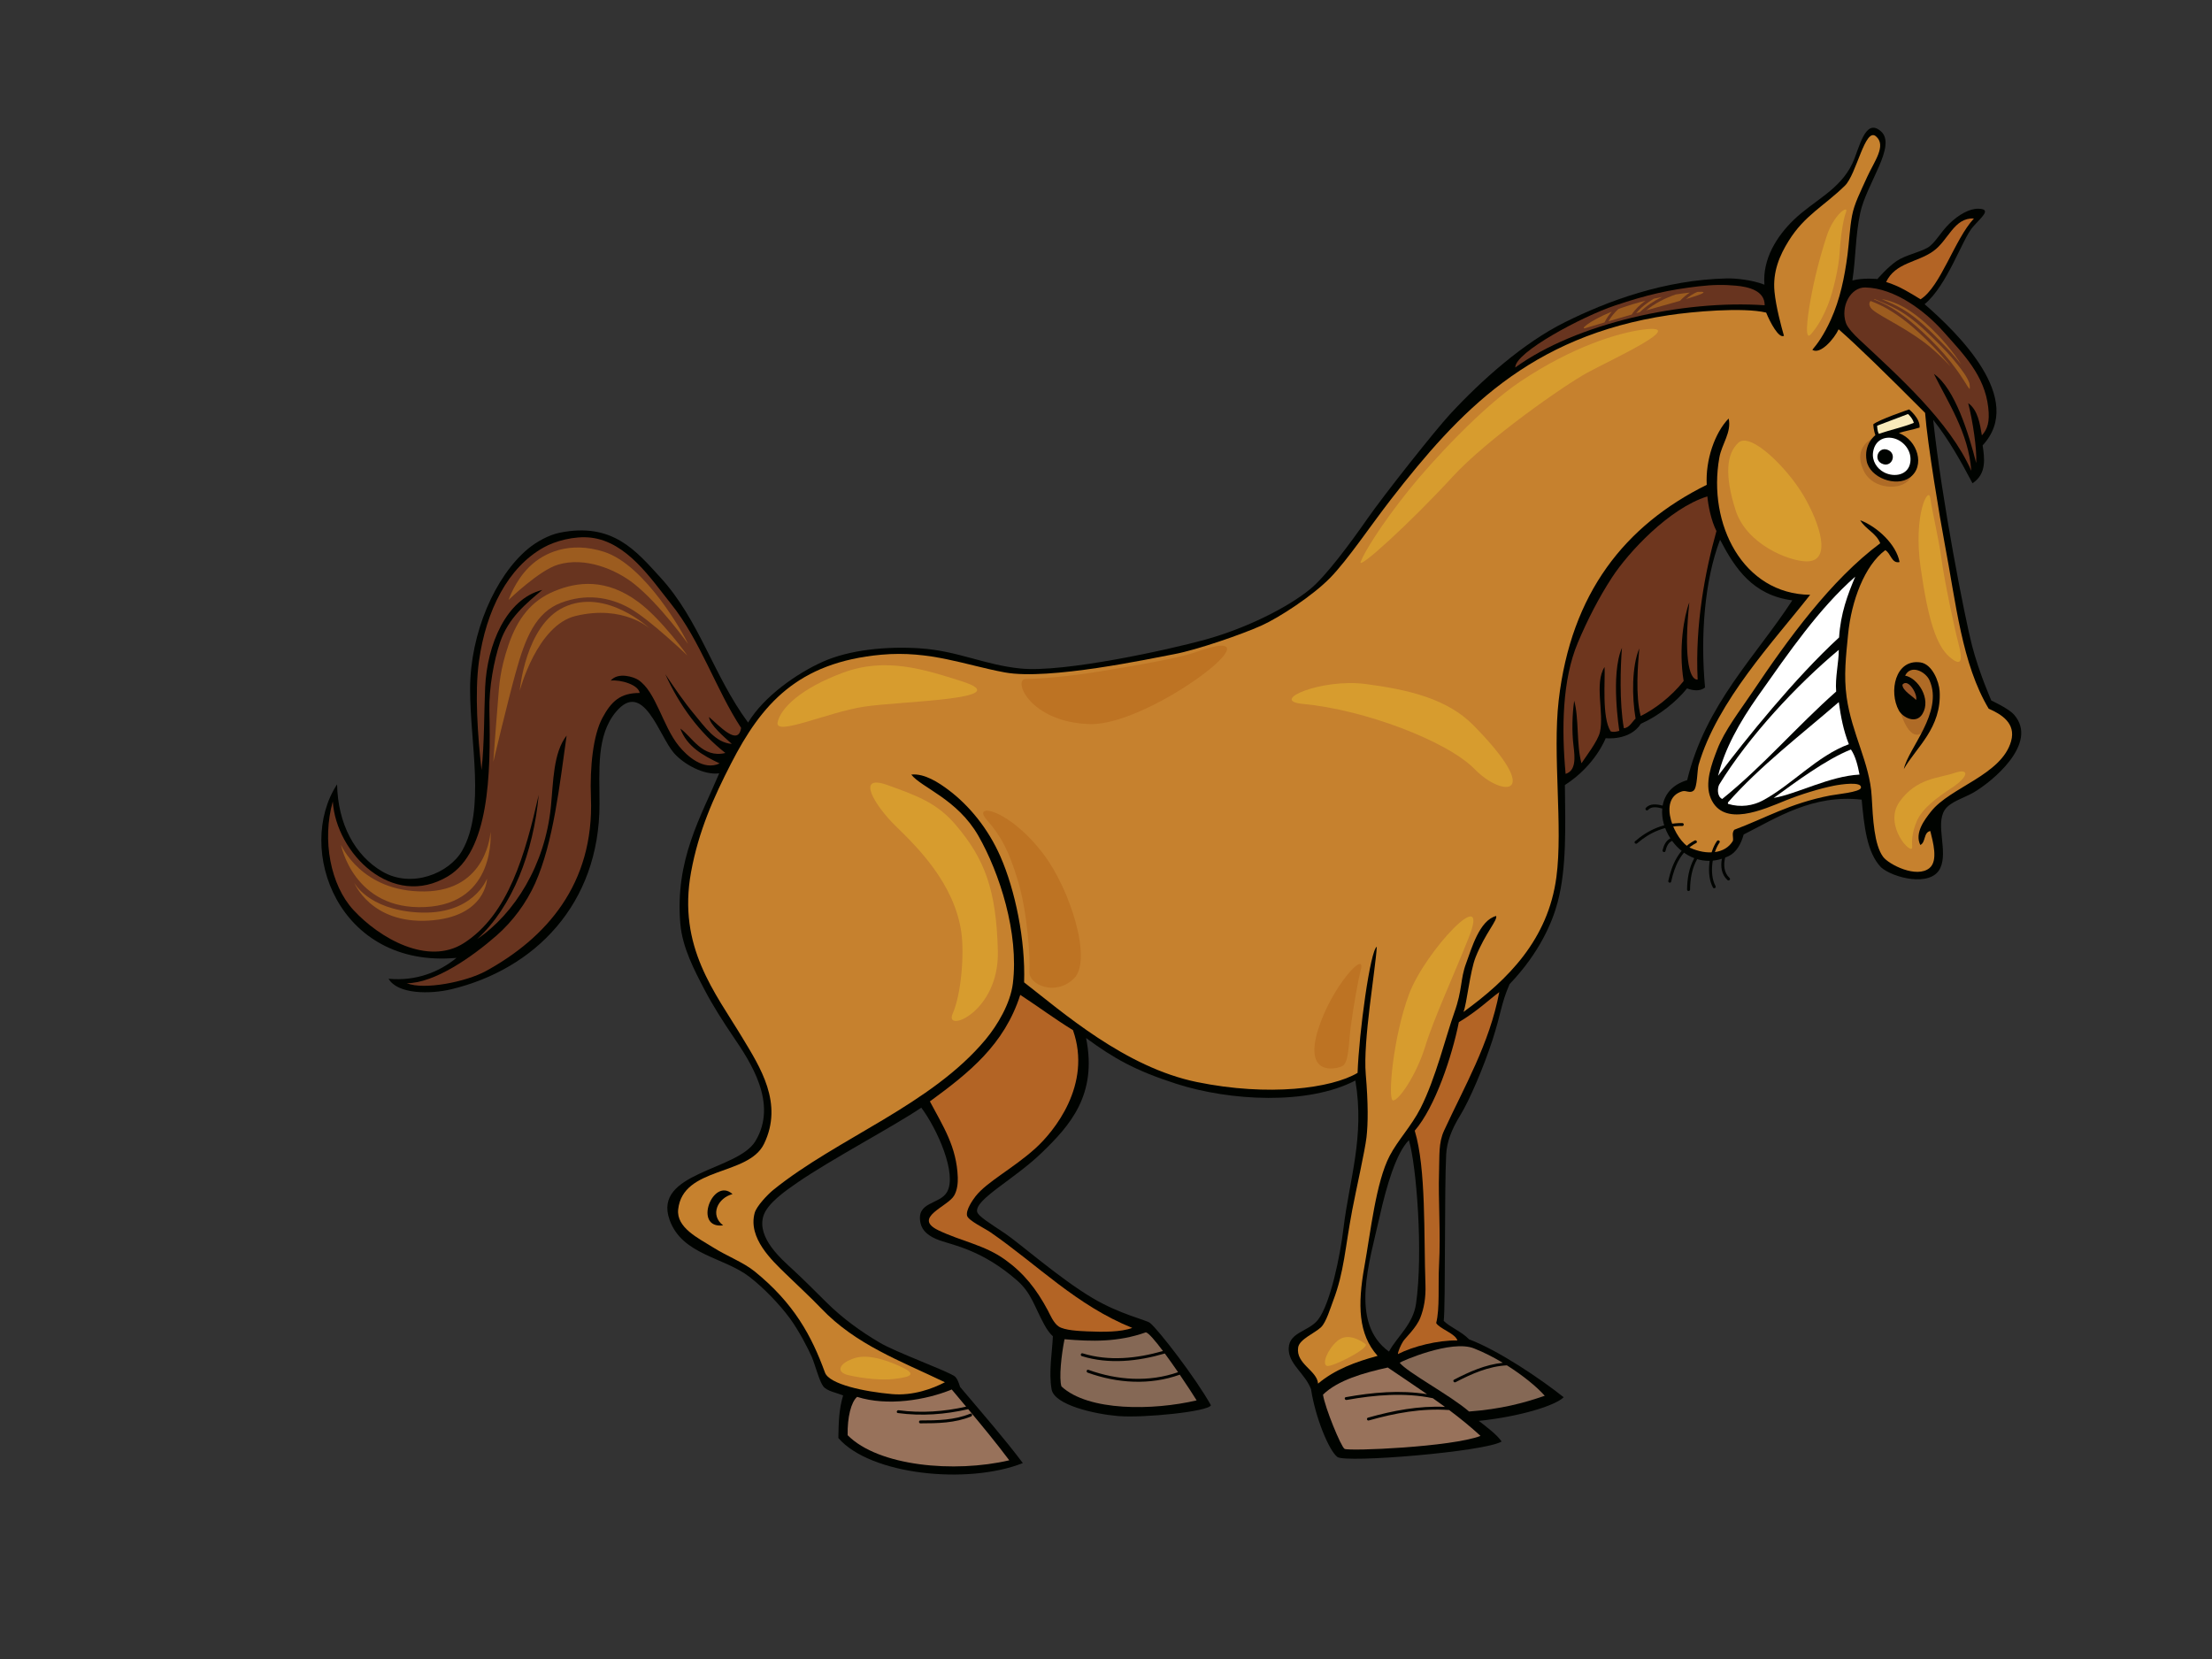 <?xml version="1.0" encoding="utf-8"?>
<!-- Generator: Adobe Illustrator 17.0.0, SVG Export Plug-In . SVG Version: 6.00 Build 0)  -->
<!DOCTYPE svg PUBLIC "-//W3C//DTD SVG 1.1//EN" "http://www.w3.org/Graphics/SVG/1.1/DTD/svg11.dtd">
<svg version="1.1" id="Layer_1" xmlns="http://www.w3.org/2000/svg" xmlns:xlink="http://www.w3.org/1999/xlink" x="0px" y="0px"
	 width="800px" height="600px" viewBox="0 0 800 600" enable-background="new 0 0 800 600" xml:space="preserve">
<rect x="0" y="0" width="800" height="600" fill="#333333" stroke="none"/>
<g>
	<path fill-rule="evenodd" clip-rule="evenodd" fill="#000300" d="M165.098,346.424c-6.036,4.949-14.332,8.498-24.569,7.56
		c3.264,5.616,15.03,5.643,22.758,3.78c29.921-7.206,53.538-30.588,53.538-67.041c0-12.208-1.191-24.738,5.946-33.267
		c9.929-11.867,15.593,8.753,20.949,14.87c3.715,4.239,11.018,8.103,16.389,7.357c-6.566,15.666-16.041,31.238-14.06,54.388
		c0.74,8.659,5.081,16.839,8.79,23.946c2.957,5.664,6.693,11.495,10.346,16.887c6.17,9.099,16.284,24.126,8.019,37.805
		c-6.485,10.729-37.223,11.219-31.035,28.479c4.569,12.745,19.581,13.386,28.965,20.664c5.107,3.965,10.698,9.758,14.483,14.871
		c3.264,4.41,6.856,11.361,8.018,14.118c1.163,2.751,2.696,8.755,4.138,10.582c1.352,1.712,4.675,2.247,7.154,3.239
		c-1.506,5.069-1.627,9.616-1.722,15.41c11.486,13.352,46.737,16.99,66.725,9.073c-6.757-8.975-13.813-17.017-22.711-27.552
		c-0.41-1.466-1.129-3.345-2.117-3.952c-3.768-2.314-20.977-8.549-26.955-12.064c-6.912-4.066-13.452-8.832-19.081-14.401
		c-4.112-4.062-7.942-7.965-12.414-12.095c-3.92-3.62-12.885-11.3-10.604-19.156c1.343-4.621,8.041-9.255,12.156-12.095
		c12.349-8.532,34.925-20.404,45.001-27.224c5.803,7.753,13.026,23.992,9.31,30.5c-2.644,4.629-11.367,3.396-9.57,11.339
		c0.59,2.602,2.776,4.73,7.018,6.196c5.195,1.796,15.468,3.603,27.897,14.471c5.181,4.53,6.152,9.26,9.881,16.072
		c1.095,2.005,2.19,3.335,3.051,4.09c-0.177,5.116-1.608,13.035-0.45,19.253c1.054,5.652,15.654,8.899,23.953,9.602
		c9.287,0.79,32.905-1.628,33.651-3.903c-5.456-9.833-18.935-27.238-21.983-29.739c-1.4-1.151-10.751-3.058-20.839-9.036
		c-11.843-7.024-26.282-19.744-31.617-23.345c-5.339-3.6-9.906-6.313-10.13-7.941c-0.622-4.525,13.392-11.582,23.405-21.267
		c10.042-9.717,20.2-20.865,16.016-41.481c9.979,7.313,17.655,11.737,32.574,16.536c19.481,6.272,47.687,7.772,64.817-1.174
		c3.433,20.44-2.172,35.666-4.319,53.595c-1.167,9.749-4.674,26.988-9.129,32.853c-3.539,4.655-11.432,4.466-10.604,11.593
		c0.572,4.916,6.063,8.35,8.017,13.608c1.589,10.369,6.516,22.243,9.527,24.511c3.009,2.265,53.685-1.926,59.401-5.605
		c-1.823-2.602-5.62-5.401-8.244-7.448c14.565-1.532,27.449-5.393,30.693-8.558c-8.203-6.53-23.543-16.938-34.22-20.94
		c-2.873-2.936-6.762-4.292-9.169-6.669c0.685-5.468,0.207-47.526,0.893-60.227c0.237-4.411,1.844-8.866,5.128-14.198
		c3.285-5.335,8.487-17.475,11.633-27.212c3.15-9.737,3.08-13.078,6.159-20.14c10.95-11.472,15.482-22.484,17.385-29.612
		c3.294-12.348,2.801-27.384,2.627-42.412c11.058-7.075,14.753-16.944,14.753-16.944s8.624,1.067,12.729-5.202
		c6.569-2.935,12.866-8.004,16.698-12.805c2.052,0.8,4.754,1.16,6.509-0.334c-1.708-18.463-0.215-38.682,5.431-53.43
		c5.462,10.472,11.855,20.036,26.122,21.927c-13.136,20.215-31.405,37.61-38.018,65.024c-5.413,1.606-8.143,5.142-8.871,9.214
		c-2.092-0.542-4.537-0.876-6.074,0.828c-0.457,0.509,0.304,1.252,0.762,0.743c1.282-1.422,3.412-1.015,5.171-0.527
		c-0.336,3.588,0.794,7.489,2.955,10.811c-1.648,0.786-2.425,2.559-2.832,4.292c-0.156,0.659,0.881,0.94,1.037,0.28
		c0.35-1.478,0.936-3.06,2.406-3.678c2.02,2.764,4.78,5.044,8.022,6.258c-1.922,3.48-2.562,7.378-2.61,11.361
		c-0.007,0.677,1.069,0.677,1.08,0c0.045-3.885,0.661-7.641,2.561-11.016c2.737,0.811,5.77,0.879,8.959-0.139
		c-0.553,2.756-0.174,5.715,2.006,7.703c0.509,0.463,1.271-0.278,0.765-0.743c-2.06-1.881-2.263-4.8-1.593-7.384
		c0.419-0.167,0.835-0.327,1.257-0.532c2.746-1.333,4.435-4.249,5.432-7.813c11.898-6.029,25.066-14.634,42.674-12.601
		c0.909,9.534,1.835,19.046,6.983,24.447c4.049,3.695,18.115,7.503,21.467,0.251c2.828-6.124-1.822-15.557,1.55-20.919
		c1.881-2.991,6.926-4.345,10.344-6.301c6.58-3.757,23.918-17.827,14.747-28.227c-2.033-2.304-8.192-5.094-8.192-5.094
		s-4.38-9.87-6.982-19.875c-2.599-10.003-10.932-52.377-14.054-81.64c5.431,6.814,10.025,14.929,14.224,22.934
		c5.19-3.447,4.347-9.052,3.664-13.72c15.605-16.806-9.126-40.731-20.992-51.051c8.259-6.835,13.594-23.489,17.434-27.91
		c3.007-3.468,7.115-6.536,1.961-6.617c-3.227-0.052-7.166,2.216-10.448,5.417c-3.287,3.201-5.186,7.154-7.911,8.696
		c-3.124,1.767-7.955,2.651-11.122,4.789c-3.301,2.229-6.973,6.522-6.973,6.522s-5.202-0.533-9.06,0.536
		c1.313-8.618,1.045-16.001,2.843-24.447c2.26-10.609,13.305-24.331,7.501-29.487c-5.802-5.156-7.783,6.134-10.344,11.593
		c-4.499,9.584-13.932,13.403-21.208,20.414c-6.14,5.919-11.34,14.189-10.604,23.44c-4.497-1.773-10.589-2.33-13.448-2.269
		c-22.641,0.482-43.267,8.141-58.84,15.91c-14.848,7.406-29.946,20.795-41.479,33.273c-5.319,5.755-23.797,29.07-29.842,37.75
		c-6.042,8.68-14.899,20.669-20.59,25.365c-8.27,6.821-23.421,14.305-38.047,18.352c-12.912,3.573-51.022,11.99-66.696,10.444
		c-13.216-1.304-22.732-6.409-36.555-7.311c-11.889-0.776-25.414,0.493-35.213,4.924c-9.428,4.26-21.171,12.528-26.857,21.933
		c-12.654-17.184-17.538-37.001-31.749-52.518c-8.748-9.554-17.25-20.069-36.465-16.13c-3.829,0.785-8.309,3.241-11.379,5.796
		c-11.861,9.869-20.905,30.389-20.95,50.659c-0.042,19.633,5.645,43.547-2.843,58.471c-4.709,8.279-18.346,13.807-28.966,7.562
		c-9.893-5.817-16.022-17.23-16.295-31.504C106.711,306.875,122.194,350.349,165.098,346.424z M498.982,439.926
		c2.404-10.778,5.913-22.892,10.565-27.564c2.74,9.071,5.205,40.657,2.596,59.063c-1.077,7.609-6.906,11.999-9.799,17.395
		C487.941,478.42,495.31,456.404,498.982,439.926z"/>
	<path fill-rule="evenodd" clip-rule="evenodd" fill="#68341F" d="M264.668,269.049c-3.005-2.706-7.944-6.916-8.253-9.737
		c3.803,3.196,10.566,10.777,11.615,3.94c-9.02-13.695-14.729-31.65-25.346-44.86c-7.109-8.85-15.875-22.411-28.965-23.942
		c-5.995-0.703-12.979,1.249-17.07,3.527c-12.907,7.189-20.858,22.708-23.42,41.132c-1.61,11.579-0.444,27.011,0.918,39.381
		c1.048-9.206,0.921-21.256,1.312-29.92c0.697-15.443,7.616-31.957,20.672-35.219c-5.851,4.909-12.247,10.098-15.259,18.902
		c-2.213,6.472-4.065,16.46-3.88,24.698c0.519,23.103-0.064,51.037-14.998,59.984c-20.132,12.059-40.419-8.345-41.638-27.064
		c-3.937,13.938-0.851,30.234,7.477,39.253c9.447,10.228,26.911,20.218,39.849,12.007c16.263-10.321,22.297-32.353,27.155-53.685
		c-1.909,20.739-9.421,40.386-22.24,52.172c13.515-9.199,24.524-26.772,26.638-47.888c0.897-8.939,0.819-19.479,5.689-25.706
		c-2.507,17.754-4.776,38.666-11.38,53.431c-3.135,7.018-8.067,13.732-13.966,18.901c-8.71,7.638-22.356,17.236-32.458,17.236
		c6.298,2.555,21.512-0.513,28.579-4.381c21.638-11.844,39.243-31.327,38.019-62.757c-0.436-11.236,0.841-22.623,4.121-28.76
		c3.281-6.137,6.559-9.078,13.515-9.078c-0.497-3.044-6.956-4.859-10.499-4.475c2.757-3.196,8.387-1.286,9.932-0.279
		c6.46,4.197,8.848,16.735,14.741,23.943c2.981,3.644,8.862,9.009,14.743,6.301c-6.075-2.902-11.846-6.098-14.223-12.602
		c4.144,2.868,7.991,10.835,16.292,8.822c-9.402-7.39-16.502-17.019-21.725-28.481c3.205,4.742,6.679,9.942,10.602,14.618
		C254.775,262.697,258.707,268.615,264.668,269.049z"/>
	<path fill-rule="evenodd" clip-rule="evenodd" fill="#C6812E" d="M322.602,504.195c-9.874-0.866-22.695-3.524-24.245-7.8
		c-4.791-13.207-11.225-25.078-25.412-36.558c-4.158-3.367-9.965-5.478-15.258-8.822c-4.996-3.158-13.133-6.982-12.415-13.606
		c1.691-15.573,25.34-12.019,31.036-23.695c7.174-14.707-1.526-27.938-7.759-38.31c-9.869-16.425-23.571-32.872-18.621-59.982
		c2.724-14.907,8.184-27.057,14.483-39.317c10.97-21.358,23.992-36.539,54.311-39.318c17.629-1.613,30.707,3.856,44.758,6.415
		c15.897,2.893,52.506-4.991,61.295-6.636c8.066-1.509,24.355-7.121,31.537-10.363c6.321-2.854,18.399-10.712,24.761-17.223
		c6.361-6.508,14.831-19.183,22.071-28.489c24.394-31.345,49.853-58.922,100.434-66.508c8.38-1.257,26.691-2.935,35.176-0.935
		c1.406,3.477,4.577,9.491,6.436,8.404c-0.96-3.334-2.9-10.501-3.425-16.005c-0.683-7.202,1.875-13.117,5.151-18.366
		c5.808-9.297,12.506-12.314,20.308-19.916c4.243-4.135,7.253-21.207,11.223-17.873c3.969,3.334-0.683,9.204-3.146,14.673
		c-2.465,5.468-4.658,9.649-5.477,14.005c-0.882,4.694-1.029,9.446-1.642,14.137c-1.081,8.3-2.728,16.192-6.006,23.454
		c-2.481,5.49-4.807,8.693-6.723,10.96c2.875,1.868,7.94-4.001,9.509-7.431c6.873,6.004,17.728,16.636,31.28,30.241
		c0.81,11.057,5.455,38.731,7.053,47.132c4.16,21.828,6.236,43.589,15.94,59.84c4.485,1.975,9.944,5.181,8.115,11.737
		c-3.43,12.256-22,16.641-28.969,25.454c-2.37,3-6.002,7.756-3.88,12.099c2.022-0.889,1.133-4.611,3.622-5.041
		c0.949,3.894,2.897,10.701-0.257,13.357c-4.637,3.899-14.757-1.243-16.812-4.03c-3.221-4.369-3.675-13.48-4.139-21.929
		c-0.648-11.842-7.197-22.613-9.051-35.788c-1.1-7.816-0.229-14.945,0.518-22.683c1.179-12.223,6.043-25.051,13.449-30.496
		c1.997,1.014,2.29,4.966,5.173,4.285c-1.165-6.374-8.066-12.783-14.227-15.122c1.91,3.265,5.769,4.628,7.245,8.317
		c-17.856,13.301-33.325,34.608-46.295,53.934c-4.348,6.479-10.011,13.75-12.673,20.667c-2.013,5.234-4.655,12.201-2.328,17.642
		c4.58,10.709,19.024,4.041,27.156,0.757c5.574-2.253,12.268-4.27,17.327-5.294c2.531-0.512,10.347-1.66,9.829,0.757
		c-0.338,1.57-8.801,2.318-11.123,2.774c-14.728,2.871-23.264,8.127-34.707,12.401c-0.974,1.331-0.24,2.574-0.465,3.979
		c-2.825,4.831-9.542,5.243-15.518,2.521c-5.281-2.406-12.173-17.641-2.844-20.416c1.488-0.441,2.774,0.852,4.137-0.251
		c1.386-1.121,1.272-7.47,1.81-9.324c6.706-23.085,27.337-44.886,40.346-61.496c-24.298-0.254-37.166-25.608-32.844-49.649
		c0.88-4.902,4.482-9.134,3.36-14.114c-5.031,5.188-8.413,15.033-7.927,23.99c-29.561,14.666-49.068,39.126-53.542,77.958
		c-2.263,19.641,1.572,45.892-0.827,63.917c-3.002,22.571-17.466,37.062-33.612,48.765c1.196-2.768,2.336-14.658,4.408-19.836
		c3.492-8.725,7.903-13.196,7.439-14.877c-6.097,1.533-8.961,11.967-10.868,17.08c-2.191,5.868-1.276,9.463-4.289,17.866
		c-3.012,8.403-6.703,23.769-12.249,34.647c-3.248,6.373-8.153,11.463-11.122,17.14c-4.973,9.505-6.913,27.665-9.135,40.001
		c-2.521,13.982-2.215,24.573,4.764,32.359c-8.004,2.174-15.519,4.973-21.53,10.035c-0.351-4.771-8.123-7.117-7.202-13.086
		c0.46-2.981,6.01-5.133,8.276-7.308c1.868-1.794,3.426-7.052,4.397-9.602c3.985-10.462,4.27-19.019,6.887-32.786
		c1.368-7.202,4.614-21.517,5.16-26.317c0.548-4.804,0.659-11.906-0.274-22.809c-1.03-12.037,3.482-37.488,4.002-46.098
		c-2.367,1.233-6.427,30.95-6.96,45.632c-9.459,5.593-32.125,8.643-58.132,3.306c-26.005-5.334-48.673-25.365-62.471-36.047
		c0.509-15.325-3.216-33.337-8.589-45.565c-4.415-10.048-11.26-18.4-18.764-24.033c-3.425-2.572-8.711-6.091-13.449-5.545
		c3.618,4.697,16.629,8.813,24.262,22.139c7.633,13.329,14.736,35.231,12.463,53.47c-0.896,7.19-5.538,15.001-9.826,20.163
		c-19.723,23.727-53.636,35.693-76.812,54.438c-2.023,1.638-6.054,5.861-6.725,8.318c-2.492,9.105,6.342,17.26,11.121,21.925
		c4.642,4.53,9.054,8.537,12.931,12.603c12.526,13.138,28.677,18.984,44.743,26.716C337.41,502.173,330.296,504.867,322.602,504.195
		z"/>
	<path fill-rule="evenodd" clip-rule="evenodd" fill="#AF6B26" d="M681.123,157.132c-4.155,0.76-11.502,4.518-6.879,13.528
		c3.245,6.322,13.32,6.861,16.347,2.655c2.483-3.446,2.064-7.502,0.285-10.469C689.094,159.879,684.329,156.546,681.123,157.132z"/>
	<path fill-rule="evenodd" clip-rule="evenodd" fill="#000300" d="M261.531,443.176c-4.911-3.728-1.981-9.911,3.397-11.315
		C257.813,425.423,250.484,444.527,261.531,443.176z"/>
	<path fill-rule="evenodd" clip-rule="evenodd" fill="#AF6B26" d="M699.82,249.816c-0.15-2.782-2.915-8.32-6.872-8.32
		c-3.954,0-5.227,2.658-6.142,6.899c-0.834,3.856-0.104,7.812,1.458,11.769c1.562,3.956,4.684,8.012,7.805,3.753
		C698.723,260.295,700.131,255.599,699.82,249.816z"/>
	<path fill-rule="evenodd" clip-rule="evenodd" fill="#98725B" d="M306.566,519.064c11.137,11.242,38.616,13.709,58.448,9.073
		c-4.824-6.427-9.791-12.445-14.848-18.491c-8.416,1.931-16.855,2.558-25.444,1.402c-0.687-0.091-0.394-1.107,0.286-1.013
		c8.223,1.104,16.338,0.5,24.399-1.298c-1.726-2.061-3.458-4.124-5.199-6.21c-9.373,3.864-23.268,6.137-34.217,2.669
		C307.8,507.062,306.423,512.626,306.566,519.064z M332.892,513.723c6.136-0.002,12.276-0.098,18.022-2.449
		c0.638-0.264,0.917,0.752,0.287,1.011c-5.836,2.387-12.078,2.483-18.309,2.486C332.197,514.77,332.197,513.723,332.892,513.723z"/>
	<path fill-rule="evenodd" clip-rule="evenodd" fill="#B36425" d="M409.499,480.252c-20.194-8.151-34.157-22.734-51.207-34.531
		c-2.177-1.504-8.115-4.303-8.536-6.047c-0.509-2.112,2.13-5.816,3.104-7.057c4.094-5.217,13.547-10.032,21.565-17.263
		c6.701-6.039,20.616-22.985,13.632-42.781c-7.117-4.403-11.851-8.031-19.065-12.761c-5.793,18.048-18.489,28.137-32.685,38.528
		c4.783,9.002,9.695,16.4,10.086,27.47c0.07,1.935-0.145,4.532-1.292,6.552c-2.306,4.072-15.241,8.029-5.69,12.604
		c8.359,4.004,16.645,5.268,24.052,10.586c6.814,4.891,11.332,10.572,15.516,18.398c0.757,1.412,2.008,4.533,3.918,5.8
		c2.125,1.403,7.311,1.628,10.307,1.76C398.911,481.763,405.373,481.799,409.499,480.252z"/>
	<path fill-rule="evenodd" clip-rule="evenodd" fill="#856855" d="M385,484.352c9.851,0.837,19.296,1.102,29.424-2.499
		c0.991,0.216,3.399,3.045,6.178,6.756c-9.434,2.708-19.536,3.787-29.056,0.84c-0.664-0.203-0.946,0.813-0.286,1.016
		c9.818,3.035,20.299,1.889,30.018-0.956c1.566,2.125,3.223,4.473,4.79,6.759c-10.584,3.696-21.942,2.929-32.41-0.848
		c-0.653-0.235-0.933,0.781-0.286,1.014c10.736,3.874,22.475,4.622,33.313,0.736c2.687,3.941,5.032,7.557,6.092,9.291
		c-15.677,3.69-39.12,4.017-48.881-5.039C382.943,498.526,383.862,489.903,385,484.352z"/>
	<path fill-rule="evenodd" clip-rule="evenodd" fill="#98725B" d="M501.907,494.581c4.723,3.216,9.504,6.385,14.214,9.648
		c-9.723-1.581-19.735-0.661-29.388,1.075c-0.681,0.12-0.393,1.133,0.287,1.011c10.236-1.835,20.917-2.755,31.181-0.632
		c1.471,1.035,2.936,2.076,4.385,3.141c-9.482-0.445-18.7,1.32-27.827,3.891c-0.668,0.184-0.383,1.2,0.286,1.013
		c9.524-2.684,19.152-4.476,29.076-3.76c3.918,2.939,7.727,6.018,11.327,9.348c-10.433,4.02-47.581,5.593-49.168,4.688
		c-1.28-0.728-7.098-14.919-7.802-19.607C483.869,499.148,493.125,496.527,501.907,494.581z"/>
	<path fill-rule="evenodd" clip-rule="evenodd" fill="#856855" d="M533.228,487.726c3.413,1.338,6.929,3.143,10.272,5.15
		c-6.308,0.652-12.02,3.198-17.607,6.1c-0.615,0.317-0.07,1.221,0.543,0.902c5.854-3.037,11.839-5.725,18.555-6.085
		c5.704,3.589,10.761,7.691,13.694,11.006c-7.841,2.7-15.74,4.798-27.376,5.696c-6.705-5.834-22.414-14.184-25.088-17.644
		C506.349,492.554,525.012,484.254,533.228,487.726z"/>
	<path fill-rule="evenodd" clip-rule="evenodd" fill="#B36425" d="M505.578,489.726c5.477-2.804,14.455-5.05,21.492-4.936
		c-0.636-2.488-6.554-4.269-7.655-6.303c1.346-5.219,0.652-13.694,1.034-20.917c0.622-11.813-0.322-23.633,0-33.522
		c0.203-6.178-0.237-10.664,1.81-15.12c7.253-15.793,16.454-31.427,19.975-50.109c-3.683,2.687-7.91,6.86-14.615,10.863
		c-2.464,12.271-8.54,30.653-15.962,39.246c4.179,13.746,3.237,37.838,3.88,55.698c0.167,4.67-0.531,8.565-1.861,11.95
		c-1.422,3.628-5.335,7.207-6.177,8.481C506.653,486.332,505.538,488.926,505.578,489.726z"/>
	<path fill-rule="evenodd" clip-rule="evenodd" fill="#68341F" d="M638.217,110.403c0.041-5.29-5.816-6.672-10.413-7.089
		c-4.338-0.393-8.166-0.386-13.687,0.267c-10.464,1.241-18.205,2.934-30.112,6.935c-11.909,4.003-36.124,16.918-35.988,22.385
		C570.058,116.922,608.602,108.362,638.217,110.403z"/>
	<path fill-rule="evenodd" clip-rule="evenodd" fill="#6E361E" d="M566.226,279.884c3.805-1.194,3.379-5.883,2.861-10.109
		c-0.663-5.388-0.45-11.511,0.241-16.352c1.755,6.207,0.798,16.053,2.634,22.622c1.326-2.068,5.934-7.99,6.677-11.282
		c1.576-6.986-2.119-17.591,1.67-23.531c0.275,4.535-1.046,18.285,2.21,23.279c1.349,0.462,3.13-0.206,3.13-0.206
		s-3.277-20.394,0.956-30.01c-0.546,6.669-0.971,19.683,0.684,29.078c1.979-0.091,3.14-2.528,4.244-3.469
		c-1.369-8.004-1.367-18.927,1.329-25.384c-0.508,6.177-1.444,16.814,0.519,24.446c4.859-2.396,10.881-6.799,15.534-12.667
		c-1.916-11.738,0.137-23.608,2.054-28.411c-1.917,18.007-0.395,28.138,3.01,27.878c-0.958-19.875,2.663-38.953,6.8-53.709
		c-1.968-3.836-3.019-9.462-3.282-12.53c-13.921,4.35-28.673,20.372-34.511,29.339c-4.728,7.263-8.856,15.298-12.365,23.639
		C565.012,245.838,564.718,263.466,566.226,279.884z"/>
	<path fill-rule="evenodd" clip-rule="evenodd" fill="#FFFFFF" d="M622.865,288.96c14.864-11.98,26.974-26.266,41.211-38.853
		c-0.433-5.085,0.976-10.595,0.943-15.083c-15.1,12.589-32.558,31.303-43.19,48.643C621.115,284.832,620.9,288.048,622.865,288.96z"
		/>
	<path fill-rule="evenodd" clip-rule="evenodd" fill="#FFFFFF" d="M621.37,280.579c10.082-13.354,27.828-35.4,43.758-50.035
		c0.55-8.706,3.084-15.429,5.841-21.982c-13.146,11.572-23.826,27.126-35.089,43.074C628.999,261.38,623.716,270.934,621.37,280.579
		z"/>
	<path fill-rule="evenodd" clip-rule="evenodd" fill="#FFFFFF" d="M668.669,269.158c-1.967-4.986-2.887-9.845-3.649-15.232
		c-13.563,11.732-28.678,23.3-40.086,36.293c0,0.168,0,0.336,0,0.504c4.592,1.428,9.117,0.652,12.672-1.259
		C648.123,283.806,657.268,273.308,668.669,269.158z"/>
	<path fill-rule="evenodd" clip-rule="evenodd" fill="#FFFFFF" d="M672.52,280.138c-0.657-3.394-1.453-6.65-3.104-9.074
		c-9.072,3.594-20.108,11.863-27.925,17.518C649.738,287.207,661.702,280.687,672.52,280.138z"/>
	<path fill-rule="evenodd" clip-rule="evenodd" fill="#68341F" d="M712.942,170.272c-0.922-13.639-8.625-25.076-13.521-35.052
		c7.637,5.243,12.696,21.981,15.298,32.251c0.285-5.256-1.229-15.073-2.887-21.666c3.477,2.408,4.255,7.527,4.943,11.663
		c2.059-2.309,2.9-4.889,2.299-10.15c-1.326-11.629-9.053-19.325-16.295-27.472c-6.554-7.374-17.517-15.671-28.189-15.879
		c-5.26-0.102-9.052,6.807-6.983,12.854c0.619,1.813,3.135,4.372,4.655,5.796C686.441,135.91,705.15,152.479,712.942,170.272z"/>
	<path fill-rule="evenodd" clip-rule="evenodd" fill="#000300" d="M690.624,172.772c-4.902,3.47-14.362,0.041-15.519-6.049
		c-1.174-6.188,3.145-9.316,3.145-9.316s-0.664-1.883-0.76-3.937c1.871-1.637,12.962-5.397,12.962-5.397s4.106,3.273,3.794,6.554
		c-2.612,0.861-5.454,1.238-7.469,2.013C693.469,159.069,696.476,168.63,690.624,172.772z"/>
	<path fill-rule="evenodd" clip-rule="evenodd" fill="#FFFFFF" d="M690.884,167.229c-0.703,4.619-5.764,5.528-9.484,3.603
		c-2.569-1.327-4.482-4.174-3.966-7.385c0.748-4.657,4.688-5.889,8.03-4.762C688.775,159.801,691.49,163.23,690.884,167.229z"/>
	<path fill-rule="evenodd" clip-rule="evenodd" fill="#F9EABB" d="M690.059,149.736l-11.154,4.219c0,0-0.029,1.777,0.597,2.94
		c4.126-1.406,8.854-2.429,12.656-3.963C691.743,151.203,690.059,149.736,690.059,149.736z"/>
	<path fill-rule="evenodd" clip-rule="evenodd" fill="#000300" d="M681.062,167.856c3.393,1.102,5.118-4.002,1.487-5.222
		C679.146,161.494,677.311,166.637,681.062,167.856z"/>
	<path fill-rule="evenodd" clip-rule="evenodd" fill="#B36425" d="M713.899,79.017c-7.257-0.378-9.183,7.903-14.742,11.845
		c-5.828,4.133-13.628,4.068-17.017,11.117c4.791,1.468,8.763,4.002,12.456,6.269C701.852,103.714,706.917,86.509,713.899,79.017z"
		/>
	<path fill-rule="evenodd" clip-rule="evenodd" fill="#000300" d="M695.278,258.211c-2.347,3.861-7.177,1.206-8.531-1.26
		c-3.699-6.723-1.369-18.639,7.756-17.39c4.352,0.595,6.769,6.975,6.986,10.334c0.848,13.332-8.52,20.448-12.931,28.226
		c1.504-7.367,14.362-20.467,9.31-32.007c-1.416-3.226-6.795-5.968-8.859-1.759C693.574,245.16,698.59,252.762,695.278,258.211z"/>
	<path fill-rule="evenodd" clip-rule="evenodd" fill="#975527" d="M692.948,253.165c0.786-1.781-2.808-8.117-4.911-5.539
		C688.019,249.829,691.995,251.911,692.948,253.165z"/>
	<path fill-rule="evenodd" clip-rule="evenodd" fill="#000300" d="M620.963,304.172c0.389-0.557,1.322-0.032,0.931,0.529
		c-2.697,3.86-3.782,11.516-1.444,15.764c0.327,0.596-0.603,1.129-0.931,0.53C616.998,316.413,618.033,308.364,620.963,304.172z"/>
	<path fill-rule="evenodd" clip-rule="evenodd" fill="#000300" d="M603.363,318.58c1.315-5.971,3.764-11.592,9.537-14.598
		c0.612-0.319,1.156,0.589,0.544,0.909c-5.535,2.879-7.785,8.267-9.042,13.967C604.257,319.521,603.219,319.239,603.363,318.58z"/>
	<path fill-rule="evenodd" clip-rule="evenodd" fill="#000300" d="M591.326,304.268c4.848-4.198,10.551-6.676,17.099-6.591
		c0.695,0.009,0.695,1.058,0,1.049c-6.266-0.08-11.697,2.269-16.338,6.283C591.569,305.459,590.803,304.717,591.326,304.268z"/>
	<path fill-rule="evenodd" clip-rule="evenodd" fill="#9C5C1F" d="M702.324,123.982c-4.239-4.309-8.818-8.997-14.095-12.113
		c-2.445-1.445-5.051-2.571-7.658-3.689c1.259,0.181,2.798,0.595,4.646,1.321c7.826,3.074,15.409,11.198,18.55,14.88
		c2.516,2.949,4.307,5.45,5.583,7.543C707.196,129.126,704.804,126.504,702.324,123.982z"/>
	<path fill-rule="evenodd" clip-rule="evenodd" fill="#9C5C1F" d="M686.168,111.909c4.966,2.753,9.289,6.766,13.289,10.709
		c3.031,2.988,6.082,6.065,8.682,9.43c1.358,1.762,3.219,4.071,4.095,6.47c0.318,1.523,0.117,2.221,0.117,2.221
		s-0.237-0.317-0.665-0.866c-0.543-0.95-1.176-1.858-1.767-2.787c-1.333-2.087-2.769-4.094-4.304-6.043
		c-3.047-3.866-6.529-7.467-10.138-10.838c-3.578-3.343-7.398-6.53-11.663-9.016c-1.987-1.158-4.055-2.088-6.157-2.938
		c0.107-0.03,0.23-0.049,0.345-0.071C680.756,109.356,683.551,110.457,686.168,111.909z"/>
	<path fill-rule="evenodd" clip-rule="evenodd" fill="#9C5C1F" d="M682.473,111.63c4.198,2.447,8.048,5.397,11.574,8.693
		c3.578,3.343,7.075,6.846,10.145,10.641c0.435,0.54,0.872,1.085,1.293,1.635c-2.798-3.002-6.215-6.311-9.794-8.955
		c-8.833-6.518-17.669-10.084-19.184-12.421c-0.563-0.871-0.583-1.759,0.02-2.37C678.568,109.651,680.573,110.524,682.473,111.63z"
		/>
	<path fill-rule="evenodd" clip-rule="evenodd" fill="#9C5C1F" d="M613.862,105.58c0.186-0.011,0.376-0.023,0.547-0.031
		c3.926-0.183,0.46,1.087-4.638,2.61C610.994,107.097,612.349,106.211,613.862,105.58z"/>
	<path fill-rule="evenodd" clip-rule="evenodd" fill="#9C5C1F" d="M606.002,106.505c1.902-0.303,3.639-0.531,5.157-0.692
		c-1.309,0.835-2.494,1.849-3.57,2.988c-2.685,0.775-5.571,1.572-7.973,2.247c-1.254,0.353-2.699,0.763-4.25,1.205
		C598.417,109.746,602.106,107.865,606.002,106.505z"/>
	<path fill-rule="evenodd" clip-rule="evenodd" fill="#9C5C1F" d="M598.096,108.038c1.026-0.231,2.047-0.457,3.036-0.655
		c-3.014,1.462-5.785,3.291-8.096,5.535c-0.419,0.12-0.844,0.242-1.271,0.364C593.422,111.187,595.698,109.493,598.096,108.038z"/>
	<path fill-rule="evenodd" clip-rule="evenodd" fill="#9C5C1F" d="M585.268,111.786c0.261-0.098,0.51-0.196,0.777-0.293
		c2.954-1.07,6.024-1.962,9.046-2.728c-1.957,1.426-3.702,3.058-4.959,4.985c-2.875,0.827-5.809,1.677-8.419,2.438
		C582.645,114.576,583.861,113.101,585.268,111.786z"/>
	<path fill-rule="evenodd" clip-rule="evenodd" fill="#9C5C1F" d="M582.92,112.706c-1.047,1.204-1.943,2.507-2.638,3.901
		c-3.228,0.946-5.773,1.703-6.741,2.018C571.083,119.424,574.514,116.171,582.92,112.706z"/>
	<path fill-rule="evenodd" clip-rule="evenodd" fill="#D79C2E" d="M661.072,110.304c1.84-4.548,3.965-13.523,4.27-19.021
		c0.306-5.498,1.219-11.739,2.289-14.563c1.066-2.824-4.423,0.743-7.016,8.768c-2.593,8.024-4.422,15.305-5.793,22.884
		c-1.374,7.579-2.136,15.157,0.151,12.483C657.26,118.181,659.089,115.208,661.072,110.304z"/>
	<path fill-rule="evenodd" clip-rule="evenodd" fill="#D79C2E" d="M702.092,201.695c-0.856-6.547-3.354-16.939-3.963-21.546
		c-0.61-4.608-6.254,5.794-3.508,25.113c2.744,19.318,5.795,28.235,10.37,32.246c4.573,4.012,4.878,1.188,3.354-4.606
		C706.82,227.106,703.162,209.868,702.092,201.695z"/>
	<path fill-rule="evenodd" clip-rule="evenodd" fill="#D79C2E" d="M653.298,203.032c-6.284-0.098-21.653-6.091-25.62-18.574
		c-3.964-12.483-3.354-20.358,1.067-24.371c4.422-4.012,17.843,9.361,23.636,19.318
		C658.176,189.361,662.752,203.182,653.298,203.032z"/>
	<path fill-rule="evenodd" clip-rule="evenodd" fill="#D79C2E" d="M705.908,284.914c-5.377,3.536-10.678,7.43-12.656,12.037
		c-1.984,4.605-1.757,7.58-1.681,9.361c0.154,3.568-10.674-7.727-4.573-16.346c6.098-8.619,14.181-8.471,19.823-10.404
		C712.463,277.632,712.004,280.902,705.908,284.914z"/>
	<path fill-rule="evenodd" clip-rule="evenodd" fill="#D79C2E" d="M594.129,119.221c-8.996,1.189-25.314,6.094-44.221,18.725
		c-13.954,9.32-32.13,28.976-40.563,39.528c-10.219,12.78-16.012,22.438-17.232,25.707c-1.22,3.27,17.689-13.82,33.242-30.761
		c12.524-13.64,40.259-32.989,48.647-37.596C582.388,130.219,611.721,116.896,594.129,119.221z"/>
	<path fill-rule="evenodd" clip-rule="evenodd" fill="#D79C2E" d="M532.855,262.28c-9.336-9.472-23.21-12.851-39.035-14.908
		c-15.825-2.056-35.131,6.042-22.683,7.197c22.155,2.057,52.225,13.367,62.247,23.649
		C543.406,288.498,558.704,288.498,532.855,262.28z"/>
	<path fill-rule="evenodd" clip-rule="evenodd" fill="#D79C2E" d="M345.59,298.265c-6.453-7.546-13.187-10.282-24.794-14.394
		c-11.605-4.112-4.219,7.71,3.166,14.906c7.386,7.199,21.289,20.657,23.738,38.556c1.055,7.71,0,22.103-3.164,29.301
		c-3.165,7.195,16.879-0.514,16.351-22.619C360.361,321.911,356.139,310.602,345.59,298.265z"/>
	<path fill-rule="evenodd" clip-rule="evenodd" fill="#D79C2E" d="M531.275,338.878c-5.453,13.813-12.661,29.301-15.827,39.582
		c-3.165,10.278-9.494,19.534-11.605,19.534c-2.11,0,0-23.133,5.802-38.555C515.448,344.018,539.188,318.829,531.275,338.878z"/>
	<path fill-rule="evenodd" clip-rule="evenodd" fill="#D79C2E" d="M347.7,246.347c-13.648-4.323-27.43-8.74-42.73-3.085
		c-15.297,5.654-22.681,12.852-23.737,17.992c-1.055,5.142,17.935-3.598,31.123-5.655C325.545,253.542,368.8,253.028,347.7,246.347z
		"/>
	<path fill-rule="evenodd" clip-rule="evenodd" fill="#D79C2E" d="M493.812,486.064c-2.085-1.481-6.591-4.229-10.233-1.016
		c-3.642,3.209-5.552,8.447-3.642,8.957C481.844,494.514,495.72,487.417,493.812,486.064z"/>
	<path fill-rule="evenodd" clip-rule="evenodd" fill="#D79C2E" d="M326.95,494.849c-4.007-2.014-12.142-5.407-17.693-3.716
		c-5.549,1.69-7.455,5.072-2.254,6.253c5.203,1.185,11.967,1.861,16.13,1.353C327.298,498.23,332.327,497.554,326.95,494.849z"/>
	<path fill-rule="evenodd" clip-rule="evenodd" fill="#BD7323" d="M492.161,350.746c-1.044,4.064-2.578,12.873-3.545,19.781
		c-0.966,6.911-0.644,13.818-3.222,15.075c-2.579,1.254-13.856,3.45-8.699-13.192C481.45,357.058,494.093,343.209,492.161,350.746z"
		/>
	<path fill-rule="evenodd" clip-rule="evenodd" fill="#BD7323" d="M368.105,318.402c-3.194-10.469-5.8-15.701-11.277-21.978
		c-5.478-6.282,8.056-4.084,20.621,12.559c9.636,12.758,17.724,38.308,10.958,44.902c-6.769,6.595-16.435,2.196-16.112-2.513
		C372.616,346.665,371.651,330.02,368.105,318.402z"/>
	<path fill-rule="evenodd" clip-rule="evenodd" fill="#BD7323" d="M432.551,235.82c-6.612,2.353-22.879,5.024-34.157,6.909
		c-11.278,1.883-22.555,2.825-27.389,2.825c-4.832,0,1.289,15.702,23.199,16.328C416.116,262.509,466.061,223.887,432.551,235.82z"
		/>
	<path fill-rule="evenodd" clip-rule="evenodd" fill="#9C5C1F" d="M248.861,232.905c-1.509-3.434-15.463-28.578-30.445-33.347
		c-12.328-3.923-21.641,0.246-26.924,5.396c-5.282,5.149-7.547,12.014-7.547,12.014s11.024-10.7,17.863-12.751
		c9.814-2.943,20.885,1.717,27.428,6.865C238.558,218.423,248.861,232.905,248.861,232.905z"/>
	<path fill-rule="evenodd" clip-rule="evenodd" fill="#9C5C1F" d="M248.609,237.074c0,0-9.214-13.035-17.752-19.366
		c-11.595-8.603-22.003-7.36-30.307-3.928c-8.304,3.432-13.336,9.809-16.606,19.371c-3.272,9.562-3.379,14.966-3.774,19.37
		c-0.505,5.64-1.762,23.05-1.762,23.05s5.134-21.561,8.05-32.122c3.523-12.752,7.248-22.014,16.609-25.5
		c8.554-3.188,17.048-2.296,24.85,2.118C235.053,224.106,248.609,237.074,248.609,237.074z"/>
	<path fill-rule="evenodd" clip-rule="evenodd" fill="#9C5C1F" d="M235.011,227.321c0,0-15.916-14.963-31.189-7.656
		c-13.84,6.621-15.853,30.161-15.853,30.161s6.187-23.679,20.215-27.059C225.467,218.604,235.011,227.321,235.011,227.321z"/>
	<path fill-rule="evenodd" clip-rule="evenodd" fill="#9C5C1F" d="M177.403,300.826c0,0-1.007,21.334-23.903,21.577
		c-22.898,0.248-30.193-16.917-30.193-16.917s4.528,23.787,30.443,22.56C179.666,326.817,177.403,300.826,177.403,300.826z"/>
	<path fill-rule="evenodd" clip-rule="evenodd" fill="#9C5C1F" d="M176.143,317.745c0,0-4.968,13.566-25.38,12.228
		c-17.799-1.169-22.678-10.755-22.678-10.755s6.04,14.959,26.924,13.732C175.893,331.723,176.143,317.745,176.143,317.745z"/>
</g>
</svg>
